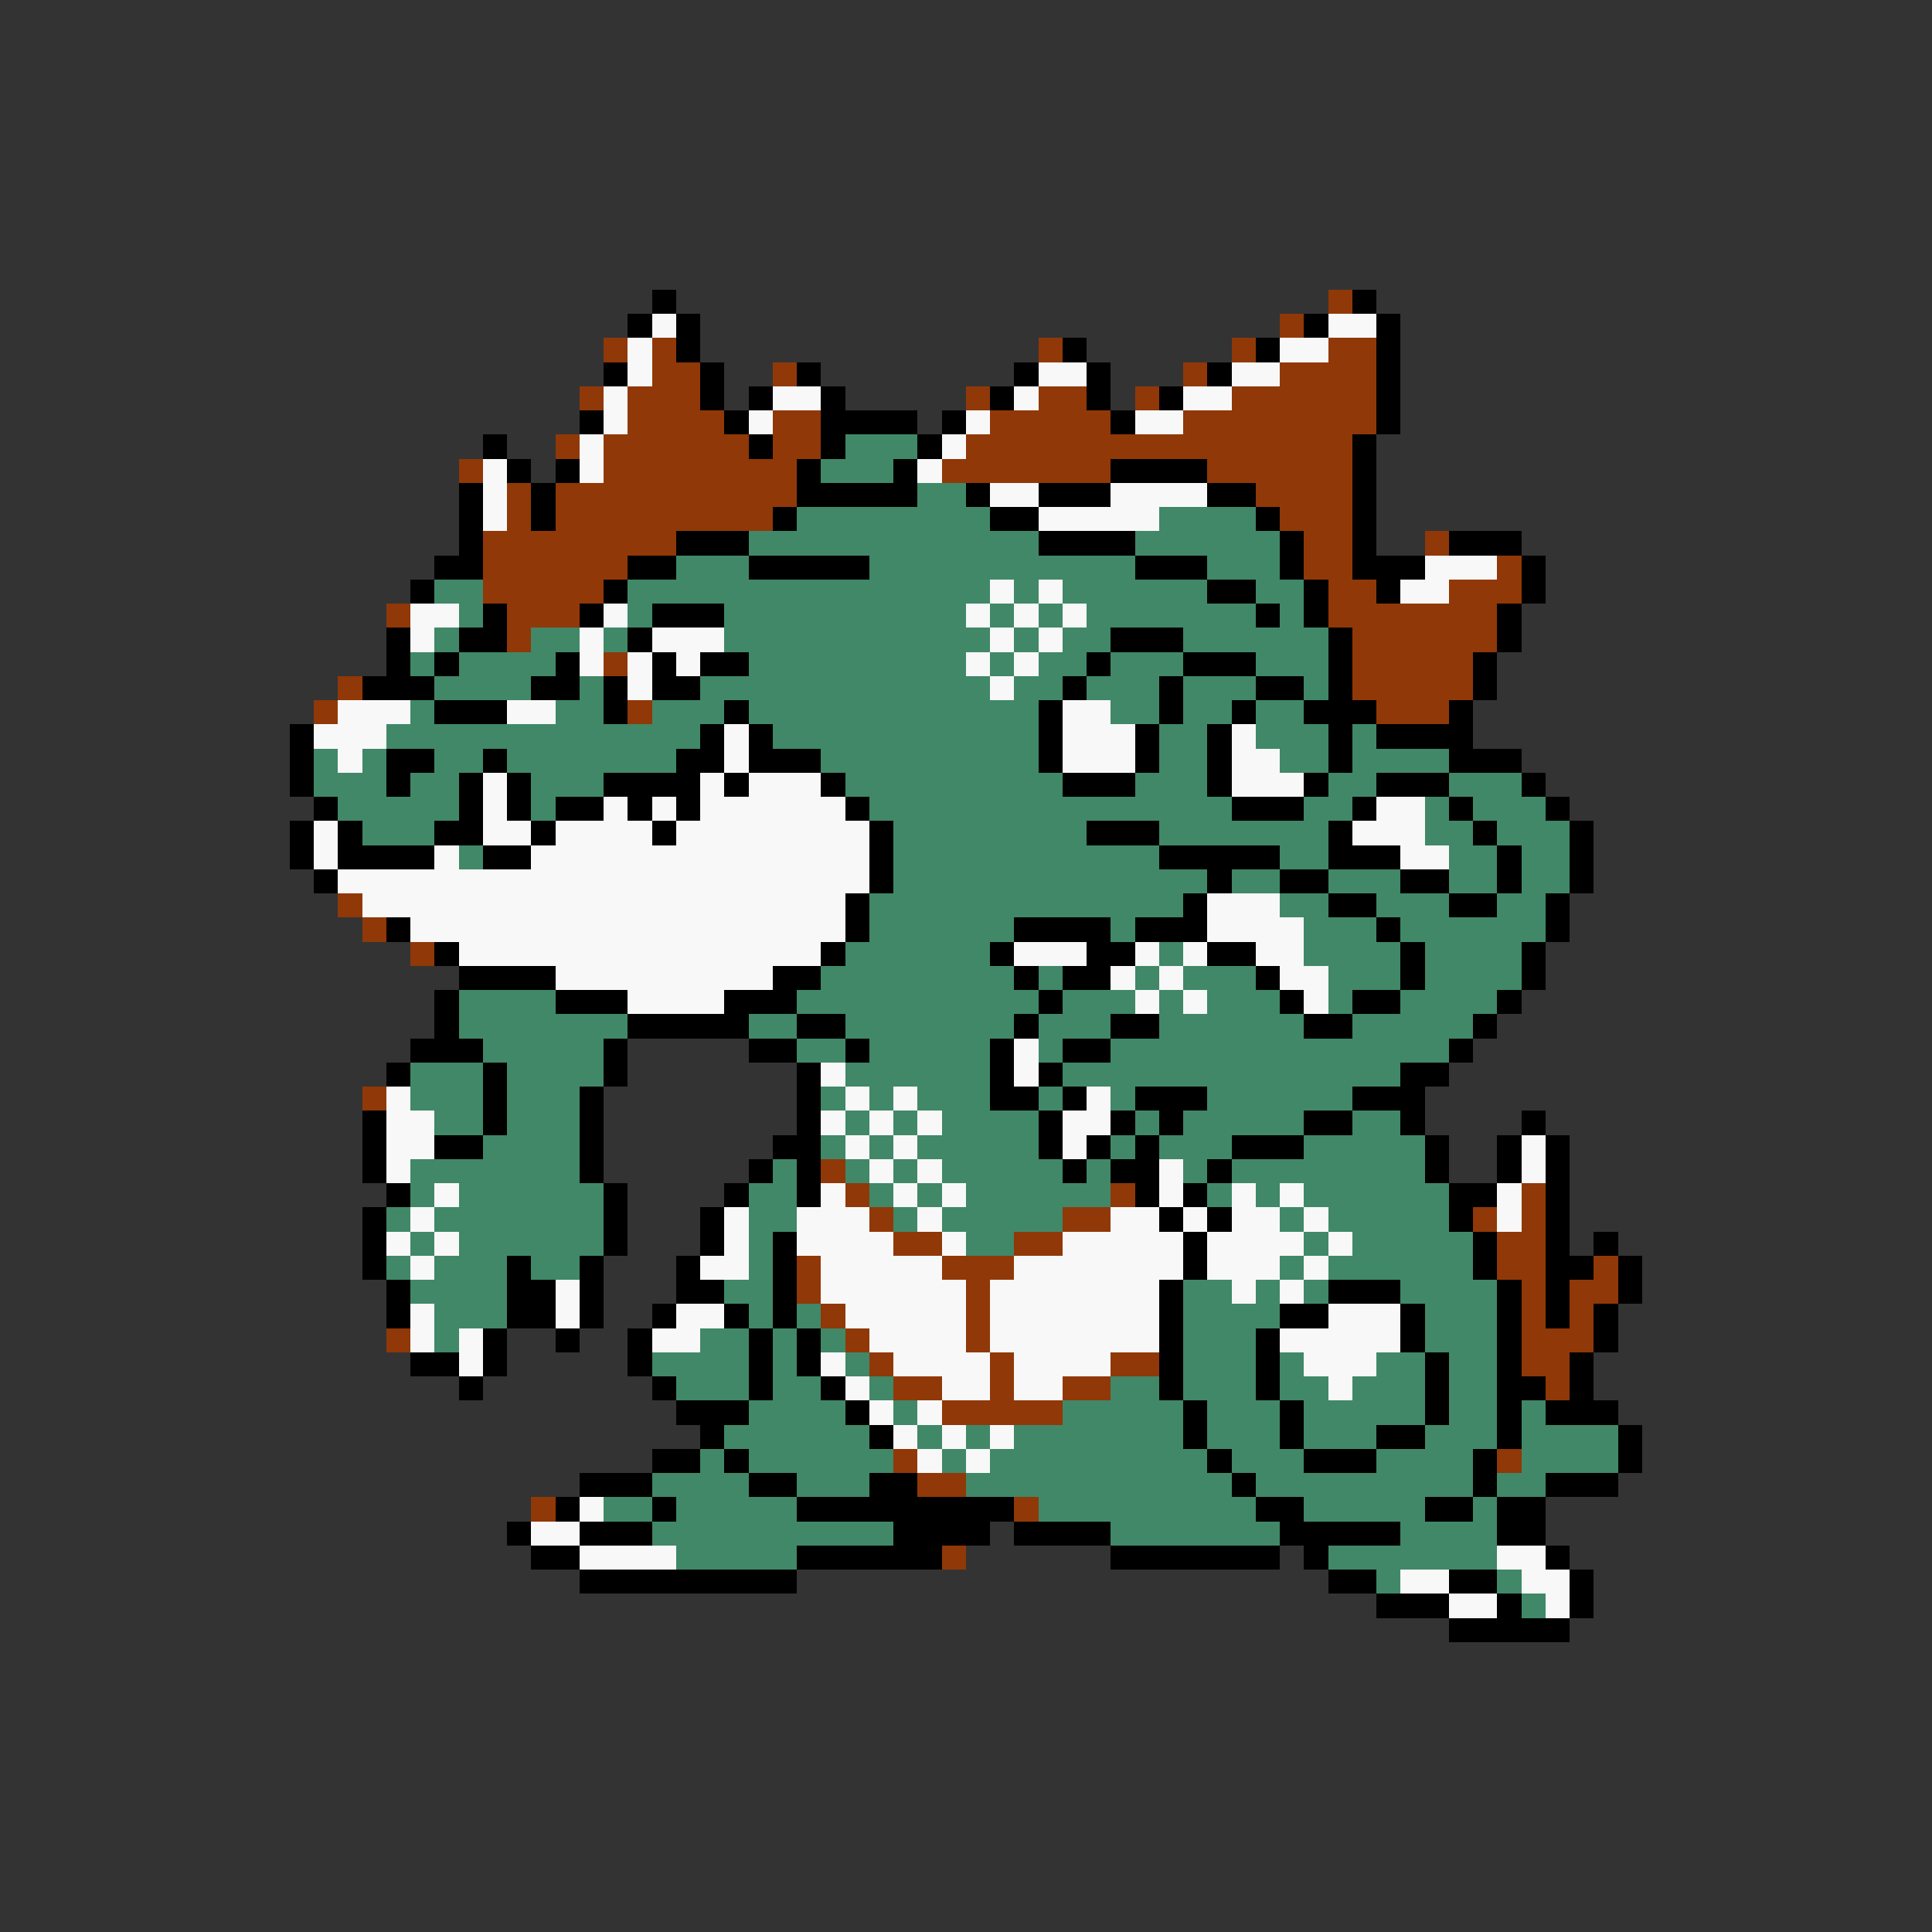 <svg xmlns="http://www.w3.org/2000/svg" viewBox="0 -0.5 80 80" shape-rendering="crispEdges">
<rect x="0" y="-0.5" width="80" height="80" fill="#333333" stroke="none"/>
<path stroke="#000000" d="M27 12h1M56 12h1M26 13h1M28 13h1M54 13h1M57 13h1M28 14h1M44 14h1M52 14h1M57 14h1M25 15h1M29 15h1M33 15h1M42 15h1M45 15h1M50 15h1M57 15h1M29 16h1M31 16h1M34 16h1M41 16h1M45 16h1M48 16h1M57 16h1M24 17h1M30 17h1M34 17h4M39 17h1M46 17h1M57 17h1M20 18h1M31 18h1M34 18h1M38 18h1M56 18h1M21 19h1M23 19h1M33 19h1M37 19h1M46 19h4M56 19h1M19 20h1M22 20h1M33 20h5M40 20h1M43 20h3M50 20h2M56 20h1M19 21h1M22 21h1M32 21h1M41 21h2M52 21h1M56 21h1M19 22h1M28 22h3M43 22h4M53 22h1M56 22h1M60 22h3M18 23h2M26 23h2M31 23h5M47 23h3M53 23h1M56 23h3M63 23h1M17 24h1M25 24h1M50 24h2M54 24h1M57 24h1M63 24h1M20 25h1M24 25h1M27 25h3M52 25h1M54 25h1M62 25h1M16 26h1M19 26h2M26 26h1M46 26h3M55 26h1M62 26h1M16 27h1M18 27h1M23 27h1M27 27h1M29 27h2M45 27h1M49 27h3M55 27h1M61 27h1M15 28h3M22 28h2M25 28h1M27 28h2M44 28h1M48 28h1M52 28h2M55 28h1M61 28h1M18 29h3M25 29h1M30 29h1M43 29h1M48 29h1M51 29h1M54 29h3M60 29h1M12 30h1M29 30h1M31 30h1M43 30h1M47 30h1M50 30h1M55 30h1M57 30h4M12 31h1M16 31h2M20 31h1M28 31h2M31 31h3M43 31h1M47 31h1M50 31h1M55 31h1M60 31h3M12 32h1M16 32h1M19 32h1M21 32h1M25 32h4M30 32h1M34 32h1M44 32h3M50 32h1M54 32h1M57 32h3M63 32h1M13 33h1M19 33h1M21 33h1M23 33h2M26 33h1M28 33h1M35 33h1M51 33h3M56 33h1M60 33h1M64 33h1M12 34h1M14 34h1M18 34h2M22 34h1M27 34h1M36 34h1M45 34h3M55 34h1M61 34h1M65 34h1M12 35h1M14 35h4M20 35h2M36 35h1M48 35h5M55 35h3M62 35h1M65 35h1M13 36h1M36 36h1M50 36h1M53 36h2M58 36h2M62 36h1M65 36h1M35 37h1M49 37h1M55 37h2M60 37h2M64 37h1M16 38h1M35 38h1M42 38h4M47 38h3M57 38h1M64 38h1M18 39h1M34 39h1M41 39h1M45 39h2M50 39h2M58 39h1M63 39h1M19 40h4M32 40h2M42 40h1M44 40h2M52 40h1M58 40h1M63 40h1M18 41h1M23 41h3M30 41h3M43 41h1M53 41h1M56 41h2M62 41h1M18 42h1M26 42h5M33 42h2M42 42h1M46 42h2M54 42h2M61 42h1M17 43h3M25 43h1M31 43h2M35 43h1M41 43h1M44 43h2M60 43h1M16 44h1M20 44h1M25 44h1M33 44h1M41 44h1M43 44h1M58 44h2M20 45h1M24 45h1M33 45h1M41 45h2M44 45h1M47 45h3M56 45h3M15 46h1M20 46h1M24 46h1M33 46h1M43 46h1M46 46h1M48 46h1M54 46h2M58 46h1M63 46h1M15 47h1M18 47h2M24 47h1M32 47h2M43 47h1M45 47h1M47 47h1M51 47h3M59 47h1M62 47h1M64 47h1M15 48h1M24 48h1M31 48h1M33 48h1M44 48h1M46 48h2M50 48h1M59 48h1M62 48h1M64 48h1M16 49h1M25 49h1M30 49h1M33 49h1M47 49h1M49 49h1M60 49h2M64 49h1M15 50h1M25 50h1M29 50h1M48 50h1M50 50h1M60 50h1M64 50h1M15 51h1M25 51h1M29 51h1M32 51h1M49 51h1M61 51h1M64 51h1M66 51h1M15 52h1M21 52h1M24 52h1M28 52h1M32 52h1M49 52h1M61 52h1M64 52h2M67 52h1M16 53h1M21 53h2M24 53h1M28 53h2M32 53h1M48 53h1M55 53h3M62 53h1M64 53h1M67 53h1M16 54h1M21 54h2M24 54h1M27 54h1M30 54h1M32 54h1M48 54h1M53 54h2M58 54h1M62 54h1M64 54h1M66 54h1M20 55h1M23 55h1M26 55h1M31 55h1M33 55h1M48 55h1M52 55h1M58 55h1M62 55h1M66 55h1M17 56h2M20 56h1M26 56h1M31 56h1M33 56h1M48 56h1M52 56h1M59 56h1M62 56h1M65 56h1M19 57h1M27 57h1M31 57h1M34 57h1M48 57h1M52 57h1M59 57h1M62 57h2M65 57h1M28 58h3M35 58h1M49 58h1M53 58h1M59 58h1M62 58h1M64 58h3M29 59h1M36 59h1M49 59h1M53 59h1M57 59h2M62 59h1M67 59h1M27 60h2M30 60h1M50 60h1M54 60h3M61 60h1M67 60h1M24 61h3M31 61h2M36 61h2M51 61h1M61 61h1M64 61h3M23 62h1M27 62h1M33 62h9M52 62h2M59 62h2M62 62h2M21 63h1M24 63h3M37 63h4M42 63h4M53 63h5M62 63h2M22 64h2M33 64h6M46 64h7M54 64h1M64 64h1M24 65h9M55 65h2M60 65h2M65 65h1M57 66h3M62 66h1M65 66h1M60 67h5" />
<path stroke="#903808" d="M55 12h1M53 13h1M25 14h1M27 14h1M43 14h1M51 14h1M55 14h2M27 15h2M32 15h1M49 15h1M53 15h4M24 16h1M26 16h3M40 16h1M43 16h2M47 16h1M51 16h6M26 17h4M32 17h2M41 17h5M49 17h8M23 18h1M25 18h6M32 18h2M40 18h16M19 19h1M25 19h8M39 19h7M50 19h6M21 20h1M23 20h10M52 20h4M21 21h1M23 21h9M53 21h3M20 22h8M54 22h2M59 22h1M20 23h6M54 23h2M62 23h1M20 24h5M55 24h2M60 24h3M16 25h1M21 25h3M55 25h7M21 26h1M56 26h6M25 27h1M56 27h5M14 28h1M56 28h5M13 29h1M26 29h1M57 29h3M14 37h1M15 38h1M17 39h1M15 45h1M34 48h1M35 49h1M46 49h1M63 49h1M36 50h1M44 50h2M61 50h1M63 50h1M37 51h2M42 51h2M62 51h2M33 52h1M39 52h3M62 52h2M66 52h1M33 53h1M40 53h1M63 53h1M65 53h2M34 54h1M40 54h1M63 54h1M65 54h1M16 55h1M35 55h1M40 55h1M63 55h3M36 56h1M41 56h1M46 56h2M63 56h2M37 57h2M41 57h1M44 57h2M64 57h1M39 58h5M37 60h1M62 60h1M38 61h2M22 62h1M42 62h1M39 64h1" />
<path stroke="#f8f8f8" d="M27 13h1M55 13h2M26 14h1M53 14h2M26 15h1M43 15h2M51 15h2M25 16h1M32 16h2M42 16h1M49 16h2M25 17h1M31 17h1M40 17h1M47 17h2M24 18h1M39 18h1M20 19h1M24 19h1M38 19h1M20 20h1M41 20h2M46 20h4M20 21h1M43 21h5M59 23h3M41 24h1M43 24h1M58 24h2M17 25h2M25 25h1M40 25h1M42 25h1M44 25h1M17 26h1M24 26h1M27 26h3M41 26h1M43 26h1M24 27h1M26 27h1M28 27h1M40 27h1M42 27h1M26 28h1M41 28h1M14 29h3M21 29h2M44 29h2M13 30h3M30 30h1M44 30h3M51 30h1M14 31h1M30 31h1M44 31h3M51 31h2M20 32h1M29 32h1M31 32h3M51 32h3M20 33h1M25 33h1M27 33h1M29 33h6M57 33h2M13 34h1M20 34h2M23 34h4M28 34h8M56 34h3M13 35h1M18 35h1M22 35h14M58 35h2M14 36h22M15 37h20M50 37h3M17 38h18M50 38h4M19 39h15M42 39h3M47 39h1M49 39h1M52 39h2M23 40h9M46 40h1M48 40h1M53 40h2M26 41h4M47 41h1M49 41h1M54 41h1M42 43h1M34 44h1M42 44h1M16 45h1M35 45h1M37 45h1M45 45h1M16 46h2M34 46h1M36 46h1M38 46h1M44 46h2M16 47h2M35 47h1M37 47h1M44 47h1M63 47h1M16 48h1M36 48h1M38 48h1M48 48h1M63 48h1M18 49h1M34 49h1M37 49h1M39 49h1M48 49h1M51 49h1M53 49h1M62 49h1M17 50h1M30 50h1M33 50h3M38 50h1M46 50h2M49 50h1M51 50h2M54 50h1M62 50h1M16 51h1M18 51h1M30 51h1M33 51h4M39 51h1M44 51h5M50 51h4M55 51h1M17 52h1M29 52h2M34 52h5M42 52h7M50 52h3M54 52h1M23 53h1M34 53h6M41 53h7M51 53h1M53 53h1M17 54h1M23 54h1M28 54h2M35 54h5M41 54h7M55 54h3M17 55h1M19 55h1M27 55h2M36 55h4M41 55h7M53 55h5M19 56h1M34 56h1M37 56h4M42 56h4M54 56h3M35 57h1M39 57h2M42 57h2M55 57h1M36 58h1M38 58h1M37 59h1M39 59h1M41 59h1M38 60h1M40 60h1M24 62h1M22 63h2M24 64h4M62 64h2M58 65h2M63 65h2M60 66h2M64 66h1" />
<path stroke="#408868" d="M35 18h3M34 19h3M38 20h2M33 21h8M48 21h4M31 22h12M47 22h6M28 23h3M36 23h11M50 23h3M18 24h2M26 24h15M42 24h1M44 24h6M52 24h2M19 25h1M26 25h1M30 25h10M41 25h1M43 25h1M45 25h7M53 25h1M18 26h1M22 26h2M25 26h1M30 26h11M42 26h1M44 26h2M49 26h6M17 27h1M19 27h4M31 27h9M41 27h1M43 27h2M46 27h3M52 27h3M18 28h4M24 28h1M29 28h12M42 28h2M45 28h3M49 28h3M54 28h1M17 29h1M23 29h2M27 29h3M31 29h12M46 29h2M49 29h2M52 29h2M16 30h13M32 30h11M48 30h2M52 30h3M56 30h1M13 31h1M15 31h1M18 31h2M21 31h7M34 31h9M48 31h2M53 31h2M56 31h4M13 32h3M17 32h2M22 32h3M35 32h9M47 32h3M55 32h2M60 32h3M14 33h5M22 33h1M36 33h15M54 33h2M59 33h1M61 33h3M15 34h3M37 34h8M48 34h7M59 34h2M62 34h3M19 35h1M37 35h11M53 35h2M60 35h2M63 35h2M37 36h13M51 36h2M55 36h3M60 36h2M63 36h2M36 37h13M53 37h2M57 37h3M62 37h2M36 38h6M46 38h1M54 38h3M58 38h6M35 39h6M48 39h1M54 39h4M59 39h4M34 40h8M43 40h1M47 40h1M49 40h3M55 40h3M59 40h4M19 41h4M33 41h10M44 41h3M48 41h1M50 41h3M55 41h1M58 41h4M19 42h7M31 42h2M35 42h7M43 42h3M48 42h6M56 42h5M20 43h5M33 43h2M36 43h5M43 43h1M46 43h14M17 44h3M21 44h4M35 44h6M44 44h14M17 45h3M21 45h3M34 45h1M36 45h1M38 45h3M43 45h1M46 45h1M50 45h6M18 46h2M21 46h3M35 46h1M37 46h1M39 46h4M47 46h1M49 46h5M56 46h2M20 47h4M34 47h1M36 47h1M38 47h5M46 47h1M48 47h3M54 47h5M17 48h7M32 48h1M35 48h1M37 48h1M39 48h5M45 48h1M49 48h1M51 48h8M17 49h1M19 49h6M31 49h2M36 49h1M38 49h1M40 49h6M50 49h1M52 49h1M54 49h6M16 50h1M18 50h7M31 50h2M37 50h1M39 50h5M53 50h1M55 50h5M17 51h1M19 51h6M31 51h1M40 51h2M54 51h1M56 51h5M16 52h1M18 52h3M22 52h2M31 52h1M53 52h1M55 52h6M17 53h4M30 53h2M49 53h2M52 53h1M54 53h1M58 53h4M18 54h3M31 54h1M33 54h1M49 54h4M59 54h3M18 55h1M29 55h2M32 55h1M34 55h1M49 55h3M59 55h3M27 56h4M32 56h1M35 56h1M49 56h3M53 56h1M57 56h2M60 56h2M28 57h3M32 57h2M36 57h1M46 57h2M49 57h3M53 57h2M56 57h3M60 57h2M31 58h4M37 58h1M44 58h5M50 58h3M54 58h5M60 58h2M63 58h1M30 59h6M38 59h1M40 59h1M42 59h7M50 59h3M54 59h3M59 59h3M63 59h4M29 60h1M31 60h6M39 60h1M41 60h9M51 60h3M57 60h4M63 60h4M27 61h4M33 61h3M40 61h11M52 61h9M62 61h2M25 62h2M28 62h5M43 62h9M54 62h5M61 62h1M27 63h10M46 63h7M58 63h4M28 64h5M55 64h7M57 65h1M62 65h1M63 66h1" />
</svg>